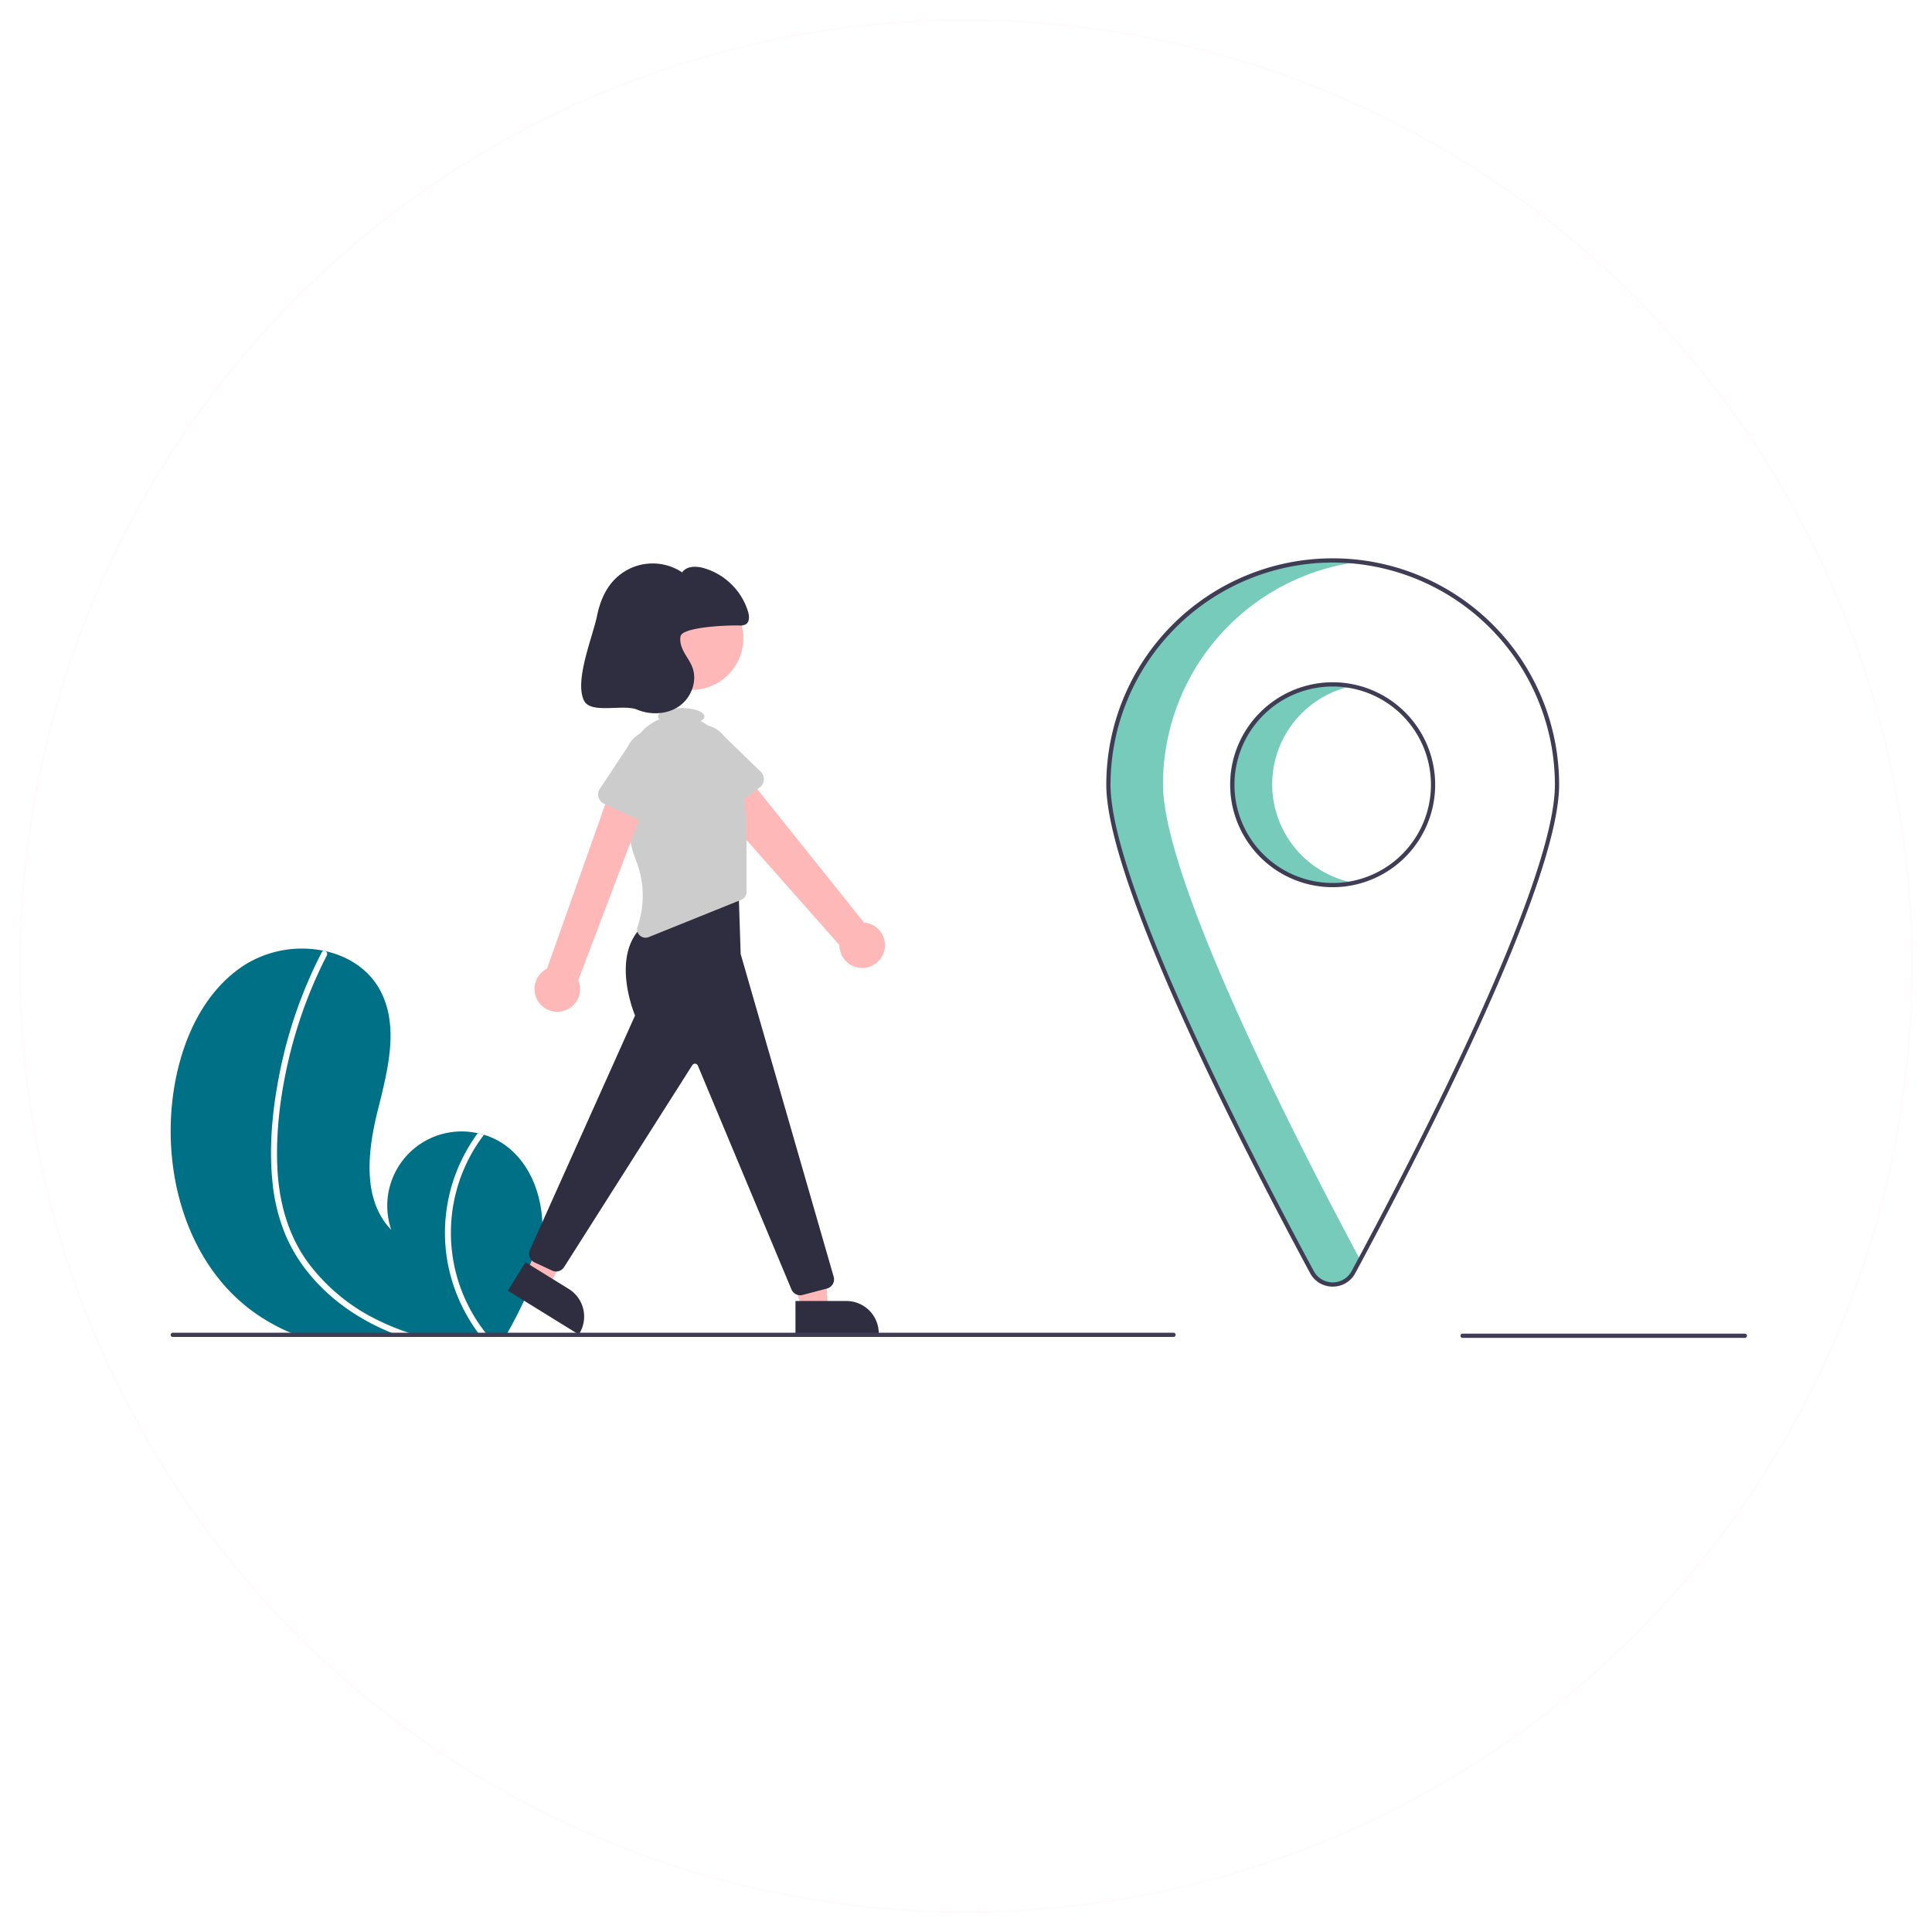<svg xmlns="http://www.w3.org/2000/svg" xmlns:xlink="http://www.w3.org/1999/xlink" width="917" height="917" viewBox="0 0 917 917">
  <defs>
    <filter id="Ellipse_5" x="0" y="0" width="917" height="917" filterUnits="userSpaceOnUse">
      <feOffset dx="3" dy="7" input="SourceAlpha"/>
      <feGaussianBlur stdDeviation="3" result="blur"/>
      <feFlood flood-opacity="0.161"/>
      <feComposite operator="in" in2="blur"/>
      <feComposite in="SourceGraphic"/>
    </filter>
  </defs>
  <g id="Group_1" data-name="Group 1" transform="translate(-1394 -3344)">
    <g id="navigation" transform="translate(1475 3609.002)">
      <path id="Path_21" data-name="Path 21" d="M401.918,587.06c-1.92,15.13-8.62,29.08-16.09,42.5-.37.67-.74,1.33-1.12,2H287.927c-1.72-.61-3.41-1.28-5.09-2a89.657,89.657,0,0,1-17.53-9.81c-31.48-22.68-43.6-65.54-38.12-103.94,3.39-23.87,13.87-48.23,34.26-61.08a51.491,51.491,0,0,1,36.98-6.48q.5.09.99.21c10.66,2.4,20.16,8.36,25.57,17.97,9.72,17.27,3.93,38.66-.85,57.88s-7.35,42.23,6.48,56.41a35.276,35.276,0,0,1,41.02-45.86c1,.21,1.99.45,2.97.75a32.713,32.713,0,0,1,6.75,2.83C397.668,547.55,404.267,568.53,401.918,587.06Z" transform="translate(-225.907 -262)" fill="#f2f2f2"/>
      <path id="Path_22" data-name="Path 22" d="M338.818,629.56c2.16.73,4.34,1.39,6.53,2h-9.47q-2.64-.93-5.24-2c-.38-.15-.77-.31-1.15-.47-14.29-5.99-27.45-14.99-37.4-26.97a75.651,75.651,0,0,1-11.8-19.27,87.289,87.289,0,0,1-6.04-24.66c-1.8-17.38.03-35.24,3.47-52.31a218.109,218.109,0,0,1,17.06-51.16q1.41-2.925,2.9-5.82a1.176,1.176,0,0,1,.75-.65,1.314,1.314,0,0,1,.99.21,1.545,1.545,0,0,1,.61,2.04,215.667,215.667,0,0,0-18.1,49.31c-3.92,16.7-6.15,34.17-5.38,51.33.72,16.04,4.91,31.81,14.42,44.93a90.583,90.583,0,0,0,33.93,27.84,113.946,113.946,0,0,0,13.92,5.65Z" transform="translate(-225.907 -262)" fill="#fff"/>
      <path id="Path_23" data-name="Path 23" d="M376.988,631.56h-3.67c-.52-.66-1.02-1.33-1.51-2a81.263,81.263,0,0,1-14.4-33.09,79.4,79.4,0,0,1,6.84-49.37,81.553,81.553,0,0,1,7.39-12.24c1,.21,1.99.45,2.97.75a76.721,76.721,0,0,0,.76,93.95C375.9,630.24,376.438,630.91,376.988,631.56Z" transform="translate(-225.907 -262)" fill="#fff"/>
      <path id="Path_24" data-name="Path 24" d="M564.6,448.258a10.743,10.743,0,0,0-9.6-13.384l-61.116-76.41-15.122,14.095,64.562,72.989a10.8,10.8,0,0,0,21.279,2.71Z" transform="translate(-225.907 -262)" fill="#ffb8b8"/>
      <path id="Path_25" data-name="Path 25" d="M505.6,370.6l-19.315,14.792a4.817,4.817,0,0,1-7.141-1.487L467.383,362.7a13.377,13.377,0,1,1,21.289-16.2l17.357,16.828a4.817,4.817,0,0,1-.425,7.281Z" transform="translate(-225.907 -262)" fill="#ccc"/>
      <circle id="Ellipse_3" data-name="Ellipse 3" cx="24.561" cy="24.561" r="24.561" transform="translate(222.7 13.353)" fill="#ffb8b8"/>
      <path id="Path_26" data-name="Path 26" d="M299.688,356.506h12.26L310.78,333.56H292.686Z" transform="translate(0.001)" fill="#ffb8b8"/>
      <path id="Path_27" data-name="Path 27" d="M522.468,614.5h24.145A15.386,15.386,0,0,1,562,629.889v.5H522.469Z" transform="translate(-225.907 -262)" fill="#2f2e41"/>
      <path id="Path_28" data-name="Path 28" d="M168.975,339.148l10.43,6.443,11.067-20.135-12.622-7.9Z" transform="translate(0.001)" fill="#ffb8b8"/>
      <path id="Path_29" data-name="Path 29" d="M394.326,596.1l20.541,12.688h0a15.386,15.386,0,0,1,5,21.177l-.263.425-33.632-20.775Z" transform="translate(-225.907 -262)" fill="#2f2e41"/>
      <path id="Path_30" data-name="Path 30" d="M524.709,611.779a4.491,4.491,0,0,1-4.2-2.9L476.165,502.851a1.5,1.5,0,0,0-2.65-.322L412.592,598.5a4.483,4.483,0,0,1-5.638,1.569l-8.336-3.891a4.518,4.518,0,0,1-2.2-5.92L446.326,479c-1.09-2.651-11.72-29.876,4.613-43.326l.114-.071,44.289-19.756,1.117,33.975L540.6,602.987a4.5,4.5,0,0,1-3.179,5.6l-11.563,3.043a4.517,4.517,0,0,1-1.153.15Z" transform="translate(-225.907 -262)" fill="#2f2e41"/>
      <path id="Path_31" data-name="Path 31" d="M496.013,366.15c-1.687-6.768-4.077-13.591-7.281-16.741a40.562,40.562,0,0,1-3.315-3.651,24.274,24.274,0,0,0-7.951-6.515c1.129-.628,1.791-1.377,1.791-2.184,0-2.209-4.925-4-11-4s-11,1.791-11,4a1.952,1.952,0,0,0,.654,1.348,23.408,23.408,0,0,0-14.472,19.515c-1.421,15.216-1.836,34.665,3.143,46.968a45.291,45.291,0,0,1,.934,31.919,3.994,3.994,0,0,0,5.289,4.969l43.947-17.709a4,4,0,0,0,2.5-3.71v-26.9a112.95,112.95,0,0,0-3.244-27.312Z" transform="translate(-225.907 -262)" fill="#ccc"/>
      <path id="Path_32" data-name="Path 32" d="M411.928,476.93a10.743,10.743,0,0,0,7.445-14.694l34.385-90.676-17.437-4.5-31.8,89.742a10.8,10.8,0,0,0,7.412,20.13Z" transform="translate(-225.907 -262)" fill="#ffb8b8"/>
      <path id="Path_33" data-name="Path 33" d="M453.614,388.765l-22.033-10.314a4.817,4.817,0,0,1-1.974-7.022L443,351.207a13.377,13.377,0,1,1,24.2,11.413l-6.924,23.163a4.817,4.817,0,0,1-6.657,2.982Z" transform="translate(-225.907 -262)" fill="#ccc"/>
      <path id="Path_34" data-name="Path 34" d="M495.727,293.869a5.6,5.6,0,0,0,3.222-.582c1.812-1.186,1.633-3.881,1.02-5.957a31,31,0,0,0-21.352-20.779c-3.5-.929-7.921-.893-9.921,2.121a25.258,25.258,0,0,0-32.677,4.014c-4.1,4.5-6.453,10.376-7.672,16.345-2.1,10.282-11.087,31.492-6.108,40.73,3.313,6.147,18.56,1.358,25.01,4.035s14.289,2.377,20.018-1.616S476,320.3,473.549,313.765c-.95-2.528-2.6-4.724-3.9-7.091s-2.271-5.1-1.691-7.742C468.865,294.824,488.251,293.715,495.727,293.869Z" transform="translate(-225.907 -262)" fill="#2f2e41"/>
      <path id="Path_35" data-name="Path 35" d="M702.907,630.56a1,1,0,0,1-1,1h-475a1,1,0,0,1,0-2h475a1,1,0,0,1,1,1Z" transform="translate(-225.907 -262)" fill="#3f3d56"/>
      <ellipse id="Ellipse_4" data-name="Ellipse 4" cx="35" cy="6" rx="35" ry="6" transform="translate(513.85 361.56)" fill="#fff"/>
      <path id="Path_36" data-name="Path 36" d="M973.093,632h-134a1,1,0,0,1,0-2h134a1,1,0,0,1,0,2Z" transform="translate(-225.907 -262)" fill="#3f3d56"/>
      <path id="Path_37" data-name="Path 37" d="M748.742,369.265a47.636,47.636,0,0,1,37.62-46.565,47.628,47.628,0,1,0,.008,93.133,47.639,47.639,0,0,1-37.628-46.568Z" transform="translate(-225.907 -262)" fill="#fff"/>
      <path id="Path_38" data-name="Path 38" d="M696.908,369.265A106.474,106.474,0,0,1,790.362,263.6,106.5,106.5,0,0,0,670.908,369.265c0,47.756,70.231,182.425,96.608,231.32a11.19,11.19,0,0,0,19.706,0c.987-1.83,2.043-3.794,3.147-5.855C761.974,541.717,696.908,415.234,696.908,369.265Z" transform="translate(-225.907 -262)" fill="#fff"/>
      <path id="Path_39" data-name="Path 39" d="M777.461,607.667a12.027,12.027,0,0,1-10.732-6.411C737.645,547.345,670,416.837,670,369.462a107.462,107.462,0,1,1,214.924,0c0,47.38-67.645,177.884-96.729,231.794A12.027,12.027,0,0,1,777.461,607.667Zm0-343.667A105.581,105.581,0,0,0,672,369.462c0,46.92,67.477,177.066,96.488,230.845a10.191,10.191,0,0,0,17.946,0c29.012-53.776,96.489-183.92,96.489-230.845A105.581,105.581,0,0,0,777.462,264Z" transform="translate(-225.907 -262)" fill="#3f3d56"/>
      <path id="Path_40" data-name="Path 40" d="M777.462,418.089a48.628,48.628,0,1,1,48.627-48.627,48.628,48.628,0,0,1-48.627,48.627Zm0-95.255a46.628,46.628,0,1,0,46.627,46.628,46.628,46.628,0,0,0-46.627-46.628Z" transform="translate(-225.907 -262)" fill="#3f3d56"/>
    </g>
    <g transform="matrix(1, 0, 0, 1, 1394, 3344)" filter="url(#Ellipse_5)">
      <g id="Ellipse_5-2" data-name="Ellipse 5" transform="translate(6 2)" fill="#fff" stroke="#fffbfb" stroke-width="1">
        <circle cx="449.5" cy="449.5" r="449.5" stroke="none"/>
        <circle cx="449.5" cy="449.5" r="449" fill="none"/>
      </g>
    </g>
    <g id="navigation-2" data-name="navigation" transform="translate(1475 3609.002)">
      <path id="Path_21-2" data-name="Path 21" d="M401.918,587.06c-1.92,15.13-8.62,29.08-16.09,42.5-.37.67-.74,1.33-1.12,2H287.927c-1.72-.61-3.41-1.28-5.09-2a89.657,89.657,0,0,1-17.53-9.81c-31.48-22.68-43.6-65.54-38.12-103.94,3.39-23.87,13.87-48.23,34.26-61.08a51.491,51.491,0,0,1,36.98-6.48q.5.09.99.21c10.66,2.4,20.16,8.36,25.57,17.97,9.72,17.27,3.93,38.66-.85,57.88s-7.35,42.23,6.48,56.41a35.276,35.276,0,0,1,41.02-45.86c1,.21,1.99.45,2.97.75a32.713,32.713,0,0,1,6.75,2.83C397.668,547.55,404.267,568.53,401.918,587.06Z" transform="translate(-225.907 -262)" fill="#007086"/>
      <path id="Path_22-2" data-name="Path 22" d="M338.818,629.56c2.16.73,4.34,1.39,6.53,2h-9.47q-2.64-.93-5.24-2c-.38-.15-.77-.31-1.15-.47-14.29-5.99-27.45-14.99-37.4-26.97a75.651,75.651,0,0,1-11.8-19.27,87.289,87.289,0,0,1-6.04-24.66c-1.8-17.38.03-35.24,3.47-52.31a218.109,218.109,0,0,1,17.06-51.16q1.41-2.925,2.9-5.82a1.176,1.176,0,0,1,.75-.65,1.314,1.314,0,0,1,.99.21,1.545,1.545,0,0,1,.61,2.04,215.667,215.667,0,0,0-18.1,49.31c-3.92,16.7-6.15,34.17-5.38,51.33.72,16.04,4.91,31.81,14.42,44.93a90.583,90.583,0,0,0,33.93,27.84,113.946,113.946,0,0,0,13.92,5.65Z" transform="translate(-225.907 -262)" fill="#fff"/>
      <path id="Path_23-2" data-name="Path 23" d="M376.988,631.56h-3.67c-.52-.66-1.02-1.33-1.51-2a81.263,81.263,0,0,1-14.4-33.09,79.4,79.4,0,0,1,6.84-49.37,81.553,81.553,0,0,1,7.39-12.24c1,.21,1.99.45,2.97.75a76.721,76.721,0,0,0,.76,93.95C375.9,630.24,376.438,630.91,376.988,631.56Z" transform="translate(-225.907 -262)" fill="#fff"/>
      <path id="Path_24-2" data-name="Path 24" d="M564.6,448.258a10.743,10.743,0,0,0-9.6-13.384l-61.116-76.41-15.122,14.095,64.562,72.989a10.8,10.8,0,0,0,21.279,2.71Z" transform="translate(-225.907 -262)" fill="#ffb8b8"/>
      <path id="Path_25-2" data-name="Path 25" d="M505.6,370.6l-19.315,14.792a4.817,4.817,0,0,1-7.141-1.487L467.383,362.7a13.377,13.377,0,1,1,21.289-16.2l17.357,16.828a4.817,4.817,0,0,1-.425,7.281Z" transform="translate(-225.907 -262)" fill="#ccc"/>
      <circle id="Ellipse_3-2" data-name="Ellipse 3" cx="24.561" cy="24.561" r="24.561" transform="translate(222.7 13.353)" fill="#ffb8b8"/>
      <path id="Path_26-2" data-name="Path 26" d="M299.688,356.506h12.26L310.78,333.56H292.686Z" transform="translate(0.001)" fill="#ffb8b8"/>
      <path id="Path_27-2" data-name="Path 27" d="M522.468,614.5h24.145A15.386,15.386,0,0,1,562,629.889v.5H522.469Z" transform="translate(-225.907 -262)" fill="#2f2e41"/>
      <path id="Path_28-2" data-name="Path 28" d="M168.975,339.148l10.43,6.443,11.067-20.135-12.622-7.9Z" transform="translate(0.001)" fill="#ffb8b8"/>
      <path id="Path_29-2" data-name="Path 29" d="M394.326,596.1l20.541,12.688h0a15.386,15.386,0,0,1,5,21.177l-.263.425-33.632-20.775Z" transform="translate(-225.907 -262)" fill="#2f2e41"/>
      <path id="Path_30-2" data-name="Path 30" d="M524.709,611.779a4.491,4.491,0,0,1-4.2-2.9L476.165,502.851a1.5,1.5,0,0,0-2.65-.322L412.592,598.5a4.483,4.483,0,0,1-5.638,1.569l-8.336-3.891a4.518,4.518,0,0,1-2.2-5.92L446.326,479c-1.09-2.651-11.72-29.876,4.613-43.326l.114-.071,44.289-19.756,1.117,33.975L540.6,602.987a4.5,4.5,0,0,1-3.179,5.6l-11.563,3.043a4.517,4.517,0,0,1-1.153.15Z" transform="translate(-225.907 -262)" fill="#2f2e41"/>
      <path id="Path_31-2" data-name="Path 31" d="M496.013,366.15c-1.687-6.768-4.077-13.591-7.281-16.741a40.562,40.562,0,0,1-3.315-3.651,24.274,24.274,0,0,0-7.951-6.515c1.129-.628,1.791-1.377,1.791-2.184,0-2.209-4.925-4-11-4s-11,1.791-11,4a1.952,1.952,0,0,0,.654,1.348,23.408,23.408,0,0,0-14.472,19.515c-1.421,15.216-1.836,34.665,3.143,46.968a45.291,45.291,0,0,1,.934,31.919,3.994,3.994,0,0,0,5.289,4.969l43.947-17.709a4,4,0,0,0,2.5-3.71v-26.9a112.95,112.95,0,0,0-3.244-27.312Z" transform="translate(-225.907 -262)" fill="#ccc"/>
      <path id="Path_32-2" data-name="Path 32" d="M411.928,476.93a10.743,10.743,0,0,0,7.445-14.694l34.385-90.676-17.437-4.5-31.8,89.742a10.8,10.8,0,0,0,7.412,20.13Z" transform="translate(-225.907 -262)" fill="#ffb8b8"/>
      <path id="Path_33-2" data-name="Path 33" d="M453.614,388.765l-22.033-10.314a4.817,4.817,0,0,1-1.974-7.022L443,351.207a13.377,13.377,0,1,1,24.2,11.413l-6.924,23.163a4.817,4.817,0,0,1-6.657,2.982Z" transform="translate(-225.907 -262)" fill="#ccc"/>
      <path id="Path_34-2" data-name="Path 34" d="M495.727,293.869a5.6,5.6,0,0,0,3.222-.582c1.812-1.186,1.633-3.881,1.02-5.957a31,31,0,0,0-21.352-20.779c-3.5-.929-7.921-.893-9.921,2.121a25.258,25.258,0,0,0-32.677,4.014c-4.1,4.5-6.453,10.376-7.672,16.345-2.1,10.282-11.087,31.492-6.108,40.73,3.313,6.147,18.56,1.358,25.01,4.035s14.289,2.377,20.018-1.616S476,320.3,473.549,313.765c-.95-2.528-2.6-4.724-3.9-7.091s-2.271-5.1-1.691-7.742C468.865,294.824,488.251,293.715,495.727,293.869Z" transform="translate(-225.907 -262)" fill="#2f2e41"/>
      <path id="Path_35-2" data-name="Path 35" d="M702.907,630.56a1,1,0,0,1-1,1h-475a1,1,0,0,1,0-2h475a1,1,0,0,1,1,1Z" transform="translate(-225.907 -262)" fill="#3f3d56"/>
      <ellipse id="Ellipse_4-2" data-name="Ellipse 4" cx="35" cy="6" rx="35" ry="6" transform="translate(513.85 361.56)" fill="#fff"/>
      <path id="Path_36-2" data-name="Path 36" d="M973.093,632h-134a1,1,0,0,1,0-2h134a1,1,0,0,1,0,2Z" transform="translate(-225.907 -262)" fill="#3f3d56"/>
      <path id="Path_37-2" data-name="Path 37" d="M748.742,369.265a47.636,47.636,0,0,1,37.62-46.565,47.628,47.628,0,1,0,.008,93.133,47.639,47.639,0,0,1-37.628-46.568Z" transform="translate(-225.907 -262)" fill="#76cbba"/>
      <path id="Path_38-2" data-name="Path 38" d="M696.908,369.265A106.474,106.474,0,0,1,790.362,263.6,106.5,106.5,0,0,0,670.908,369.265c0,47.756,70.231,182.425,96.608,231.32a11.19,11.19,0,0,0,19.706,0c.987-1.83,2.043-3.794,3.147-5.855C761.974,541.717,696.908,415.234,696.908,369.265Z" transform="translate(-225.907 -262)" fill="#76cbba"/>
      <path id="Path_39-2" data-name="Path 39" d="M777.461,607.667a12.027,12.027,0,0,1-10.732-6.411C737.645,547.345,670,416.837,670,369.462a107.462,107.462,0,1,1,214.924,0c0,47.38-67.645,177.884-96.729,231.794A12.027,12.027,0,0,1,777.461,607.667Zm0-343.667A105.581,105.581,0,0,0,672,369.462c0,46.92,67.477,177.066,96.488,230.845a10.191,10.191,0,0,0,17.946,0c29.012-53.776,96.489-183.92,96.489-230.845A105.581,105.581,0,0,0,777.462,264Z" transform="translate(-225.907 -262)" fill="#3f3d56"/>
      <path id="Path_40-2" data-name="Path 40" d="M777.462,418.089a48.628,48.628,0,1,1,48.627-48.627,48.628,48.628,0,0,1-48.627,48.627Zm0-95.255a46.628,46.628,0,1,0,46.627,46.628,46.628,46.628,0,0,0-46.627-46.628Z" transform="translate(-225.907 -262)" fill="#3f3d56"/>
    </g>
  </g>
</svg>
